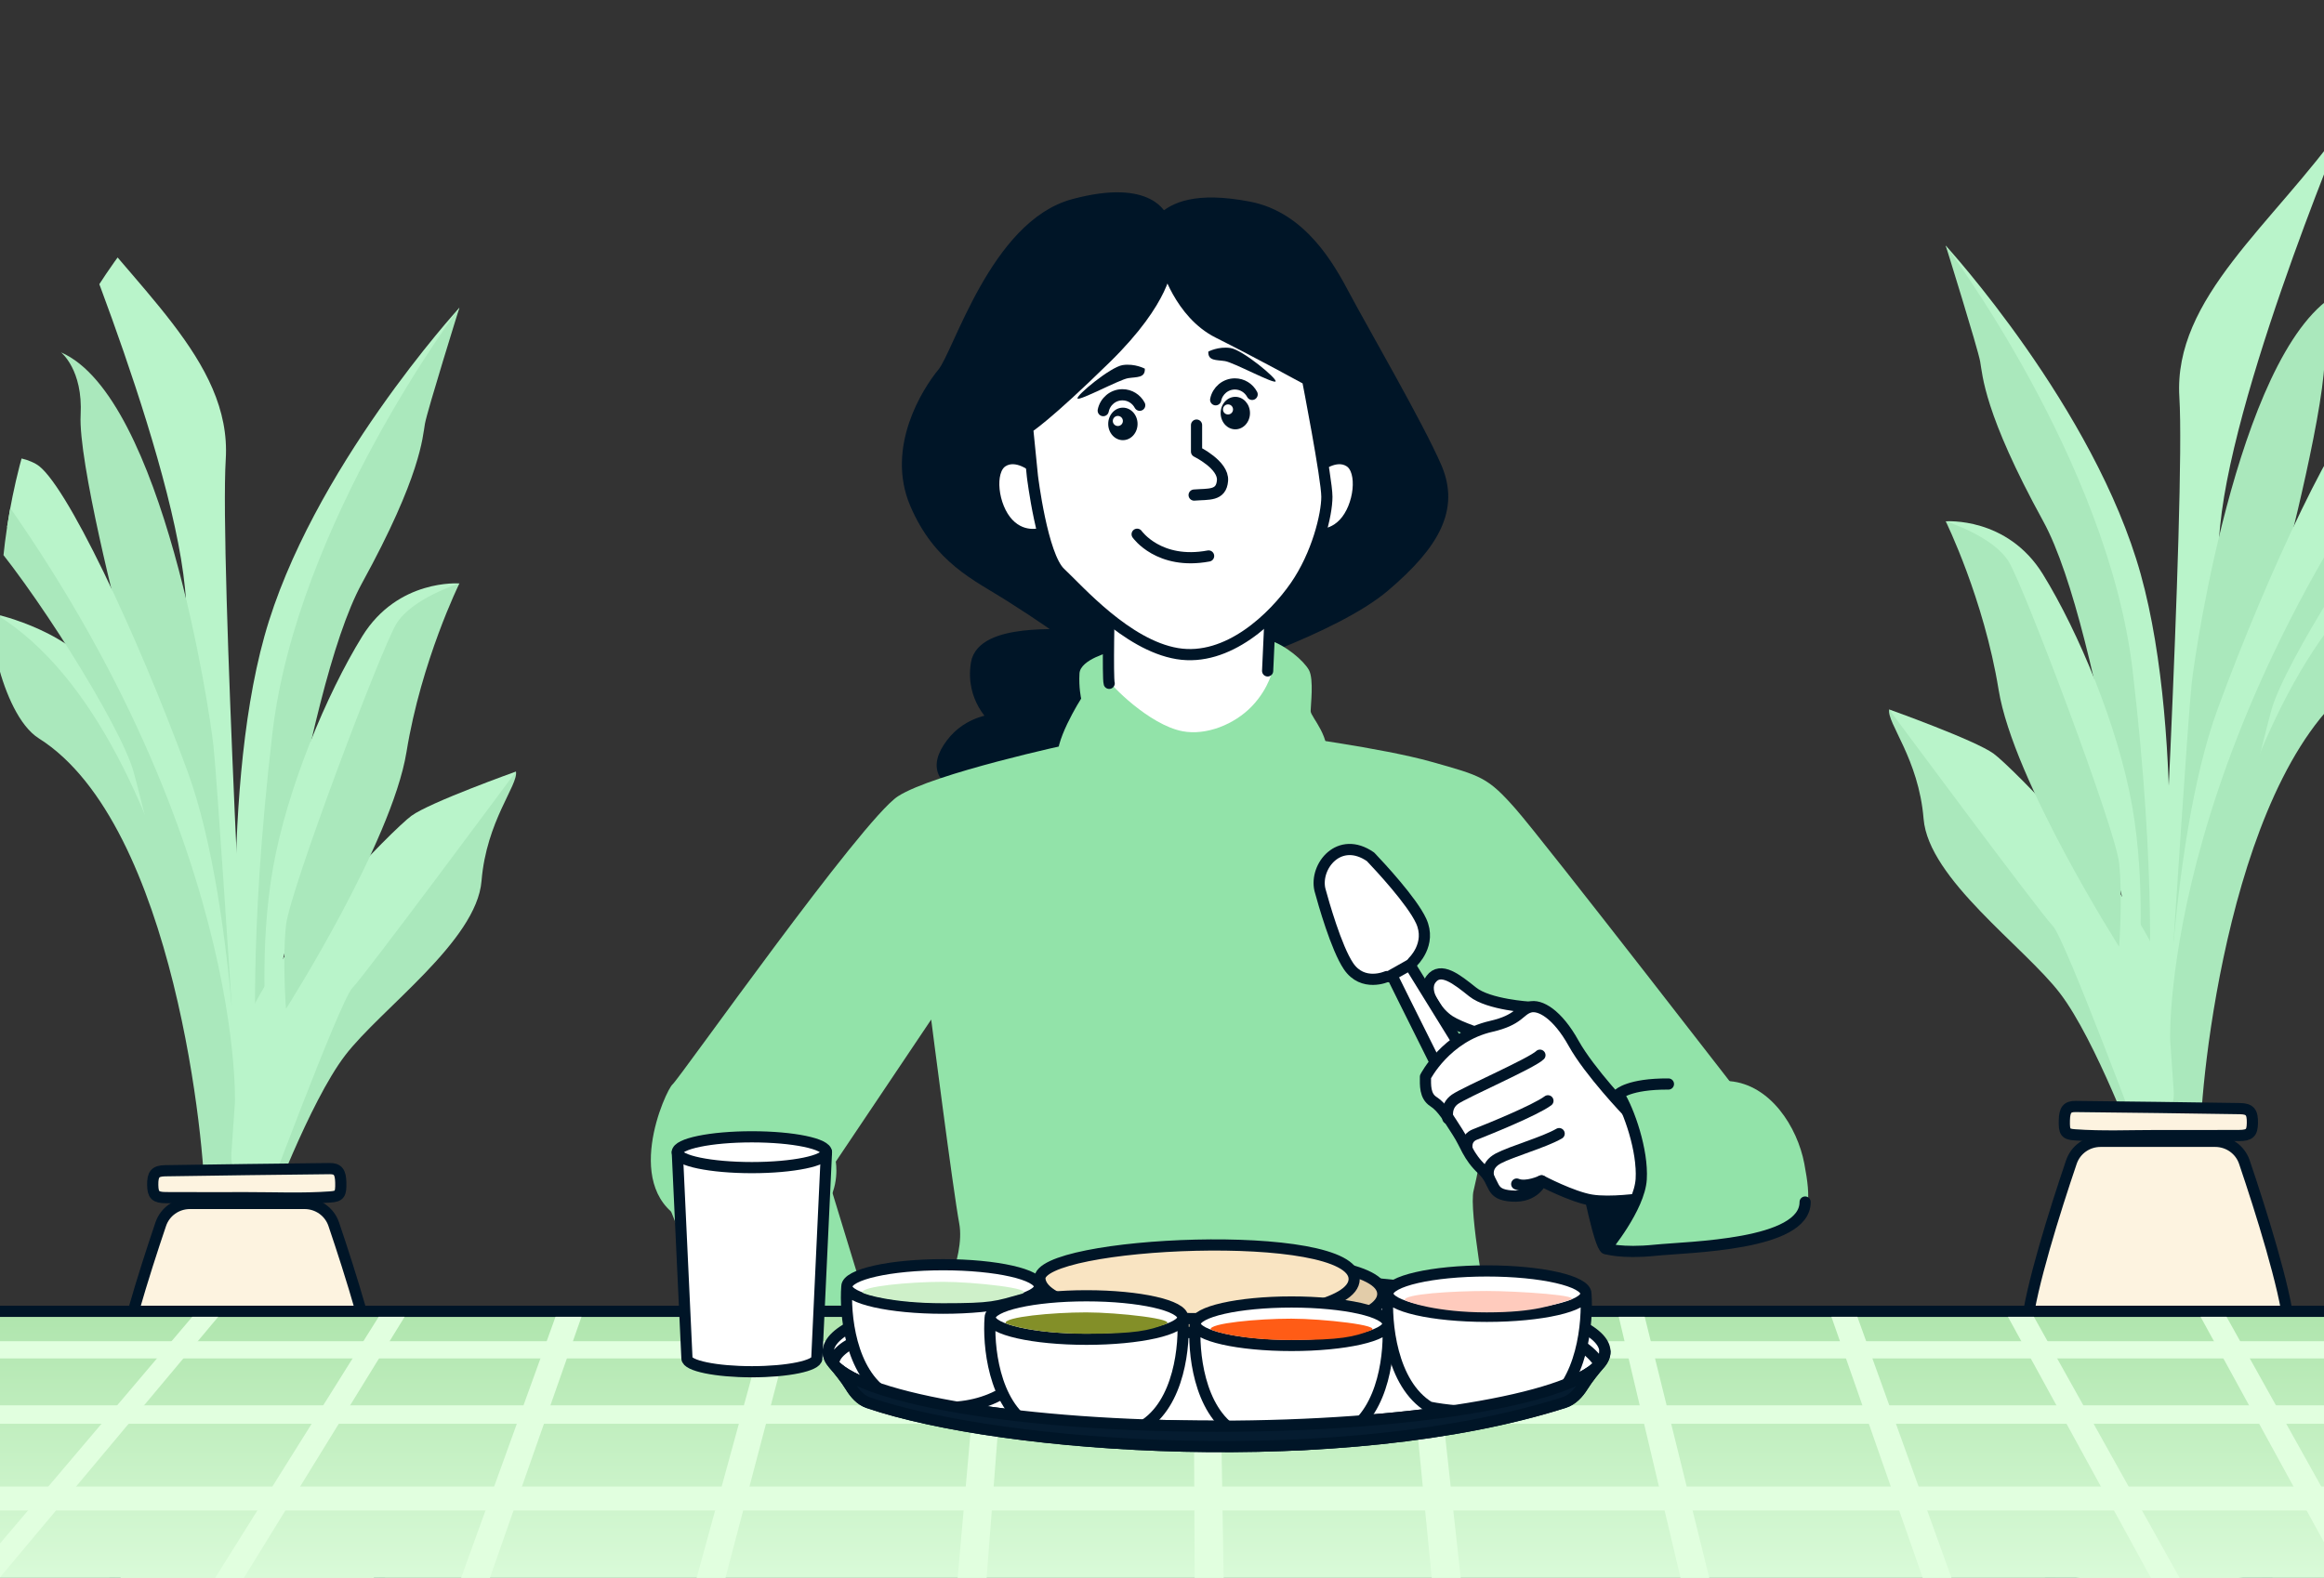 <svg width="374" height="254" viewBox="0 0 374 254" fill="none" xmlns="http://www.w3.org/2000/svg">
<rect x="0" y="0" width="374" height="254" fill="#333333" stroke="none"/>
<g clip-path="url(#clip0_1_22609)">
<path d="M377.244 20C377.244 20 357.058 68.09 357.058 88.87C357.058 109.649 349.247 167.437 349.247 167.437L347.1 165.458C347.1 165.458 351.715 79.964 350.725 63.934C349.736 47.904 365.766 36.228 377.244 20Z" fill="#B9F4CA"/>
<path d="M377.245 46.717C377.245 46.717 373.683 49.487 374.079 56.81C374.474 64.132 368.141 89.213 366.756 94.088C365.371 98.963 349.767 151.878 349.767 151.878C349.767 151.878 352.111 115.586 352.705 110.045C353.299 104.504 360.819 53.841 377.245 46.717Z" fill="#AAE8BC"/>
<path d="M348.352 160.313C348.352 160.313 351.939 119.15 344.505 92.433C337.071 65.716 313.125 39.535 313.125 39.535C313.125 39.535 337.863 100.151 338.852 105.297C339.842 110.442 345.779 160.313 345.779 160.313H348.352Z" fill="#B9F4CA"/>
<path d="M345.779 160.313C345.779 160.313 338.37 101.305 328.815 83.907C319.26 66.508 319.062 60.373 318.666 58.196C318.27 56.019 313.125 39.535 313.125 39.535C313.125 39.535 339.248 74.184 343.206 107.947C347.164 141.711 345.779 160.313 345.779 160.313Z" fill="#AAE8BC"/>
<path d="M348.352 177.508C348.352 177.508 348.747 136.369 356.861 114.204C364.975 92.038 376.652 67.301 381.203 64.728C385.755 62.155 388.13 65.718 396.64 56.812C405.149 47.907 372.496 94.091 372.496 94.091C372.496 94.091 359.593 125.119 355.555 154.888C351.518 184.657 348.352 177.508 348.352 177.508Z" fill="#B9F4CA"/>
<path d="M387.733 88.871C387.733 88.871 374.523 91.84 370.738 99.756C366.953 107.672 353.713 128.159 351.319 144.283C348.925 160.408 349.262 181.342 349.262 181.342C349.262 181.342 359.632 133.399 368.834 118.952C378.036 104.505 387.733 88.871 387.733 88.871Z" fill="#B9F4CA"/>
<path d="M304.022 114.201C303.626 116.378 308.771 122.117 309.563 131.814C310.355 141.512 325.791 152.396 331.53 159.916C337.269 167.437 343.998 185.644 343.998 185.644H347.014C347.014 185.644 350.726 165.26 334.894 145.668C319.062 126.075 304.022 114.201 304.022 114.201Z" fill="#AAE8BC"/>
<path d="M348.747 185.644C348.747 185.644 351.776 166.249 347.392 154.573C343.008 142.897 323.812 123.502 320.843 121.326C317.875 119.149 304.021 114.201 304.021 114.201C304.021 114.201 328.363 147.053 330.342 149.032C332.321 151.011 345.185 185.644 345.185 185.644H348.747Z" fill="#B9F4CA"/>
<path d="M313.125 83.923C313.125 83.923 323.02 83.131 328.759 92.433C334.498 101.734 340.831 116.874 343.107 129.638C345.383 142.403 344.196 155.761 344.196 155.761C344.196 155.761 338.654 131.518 337.071 128.352C335.488 125.185 318.171 87.881 313.125 83.923Z" fill="#B9F4CA"/>
<path d="M341.029 152.396C341.029 152.396 324.01 125.679 321.635 111.034C319.26 96.39 313.125 83.922 313.125 83.922C313.125 83.922 320.786 86.297 323.289 90.453C325.791 94.609 340.429 133.376 341.029 138.938C341.629 144.501 341.029 152.396 341.029 152.396Z" fill="#AAE8BC"/>
<path d="M387.734 88.871C389.768 87.628 387.109 104.885 380.808 108.859C358.841 122.712 353.944 175.481 354.142 183.199L349.189 182.082C349.189 182.082 355.674 108.463 387.734 88.871Z" fill="#AAE8BC"/>
<path d="M396.639 56.809C396.639 56.809 398.222 66.11 390.108 75.016C381.994 83.921 367.691 106.69 365.568 114.2C363.445 121.71 349.986 178.103 349.986 178.103L349.246 167.436C349.246 167.436 347.559 117.762 396.639 56.809Z" fill="#AAE8BC"/>
<path d="M338.034 183.73H347.825H356.497C358.614 183.73 360.502 185.058 361.184 187.062C363.845 194.89 367.758 207.409 368.339 213.291C369.101 221.01 369.777 230.198 368.255 247.422C367.95 250.869 365.635 253.826 362.248 254.533C355.252 255.992 344.383 256.937 332.631 254.519C329.078 253.789 326.563 250.705 326.248 247.092C324.763 230.08 325.435 220.961 326.193 213.291C326.774 207.409 330.686 194.89 333.348 187.062C334.029 185.058 335.918 183.73 338.034 183.73Z" fill="#FDF3E0" stroke="#001527" stroke-width="1.8" stroke-linecap="round"/>
<path d="M347.32 182.8C342.839 182.797 338.354 183.004 333.877 182.68C332.389 182.572 332.165 182.229 332.214 180.334C332.256 178.682 332.672 178.105 334.007 178.119C342.834 178.214 351.66 178.323 360.486 178.463C362.092 178.488 362.504 179.047 362.475 180.773C362.448 182.354 362.049 182.781 360.353 182.791C356.009 182.818 351.664 182.8 347.32 182.8Z" fill="#FDF3E0" stroke="#001527" stroke-width="1.8"/>
<path d="M9.81 30C9.81 30 29.996 78.09 29.996 98.87C29.996 119.649 37.808 177.437 37.808 177.437L39.955 175.458C39.955 175.458 35.34 89.964 36.329 73.934C37.319 57.904 21.289 46.228 9.81 30Z" fill="#B9F4CA"/>
<path d="M9.81 56.717C9.81 56.717 13.372 59.487 12.976 66.81C12.58 74.132 18.913 99.213 20.299 104.088C21.684 108.963 37.288 161.878 37.288 161.878C37.288 161.878 34.943 125.586 34.35 120.045C33.756 114.504 26.235 63.841 9.81 56.717Z" fill="#AAE8BC"/>
<path d="M38.703 170.313C38.703 170.313 35.115 129.15 42.55 102.433C49.984 75.716 73.93 49.535 73.93 49.535C73.93 49.535 49.192 110.151 48.202 115.297C47.213 120.442 41.276 170.313 41.276 170.313H38.703Z" fill="#B9F4CA"/>
<path d="M41.276 170.313C41.276 170.313 48.684 111.305 58.24 93.907C67.795 76.508 67.993 70.373 68.388 68.196C68.784 66.019 73.93 49.535 73.93 49.535C73.93 49.535 47.807 84.184 43.849 117.947C39.891 151.711 41.276 170.313 41.276 170.313Z" fill="#AAE8BC"/>
<path d="M38.703 187.508C38.703 187.508 38.307 146.369 30.193 124.204C22.079 102.039 10.403 77.301 5.851 74.728C1.3 72.155 -1.075 75.718 -9.585 66.812C-18.095 57.907 14.559 104.09 14.559 104.09C14.559 104.09 27.462 135.119 31.499 164.888C35.537 194.657 38.703 187.508 38.703 187.508Z" fill="#B9F4CA"/>
<path d="M-0.678 98.871C-0.678 98.871 12.532 101.84 16.317 109.756C20.102 117.672 33.342 138.159 35.736 154.283C38.13 170.408 37.792 191.342 37.792 191.342C37.792 191.342 27.423 143.399 18.221 128.952C9.019 114.505 -0.678 98.871 -0.678 98.871Z" fill="#B9F4CA"/>
<path d="M83.033 124.201C83.429 126.378 78.283 132.117 77.492 141.814C76.7 151.512 61.264 162.396 55.525 169.916C49.785 177.437 43.057 195.644 43.057 195.644H40.041C40.041 195.644 36.328 175.26 52.16 155.668C67.992 136.075 83.033 124.201 83.033 124.201Z" fill="#AAE8BC"/>
<path d="M38.307 195.644C38.307 195.644 35.278 176.249 39.663 164.573C44.047 152.897 63.243 133.502 66.212 131.326C69.18 129.149 83.033 124.201 83.033 124.201C83.033 124.201 58.691 157.053 56.712 159.032C54.733 161.011 41.87 195.644 41.87 195.644H38.307Z" fill="#B9F4CA"/>
<path d="M73.93 93.923C73.93 93.923 64.035 93.131 58.295 102.433C52.556 111.734 46.224 126.874 43.948 139.638C41.672 152.403 42.859 165.761 42.859 165.761C42.859 165.761 48.4 141.518 49.984 138.352C51.567 135.185 68.883 97.881 73.93 93.923Z" fill="#B9F4CA"/>
<path d="M46.026 162.396C46.026 162.396 63.045 135.679 65.42 121.034C67.795 106.39 73.93 93.922 73.93 93.922C73.93 93.922 66.268 96.297 63.766 100.453C61.264 104.609 46.626 143.376 46.026 148.938C45.425 154.501 46.026 162.396 46.026 162.396Z" fill="#AAE8BC"/>
<path d="M-0.68 98.871C-2.713 97.628 -0.054 114.885 6.247 118.859C28.214 132.712 33.11 185.481 32.913 193.199L37.865 192.082C37.865 192.082 31.38 118.463 -0.68 98.871Z" fill="#AAE8BC"/>
<path d="M-9.584 66.809C-9.584 66.809 -11.167 76.11 -3.053 85.016C5.061 93.921 19.363 116.69 21.487 124.2C23.61 131.71 37.069 188.103 37.069 188.103L37.809 177.436C37.808 177.436 39.496 127.762 -9.584 66.809Z" fill="#AAE8BC"/>
<path d="M49.02 193.73H39.23H30.557C28.441 193.73 26.552 195.058 25.871 197.062C23.209 204.89 19.297 217.409 18.716 223.291C17.954 231.01 17.278 240.198 18.8 257.422C19.104 260.869 21.419 263.826 24.806 264.533C31.803 265.992 42.671 266.937 54.424 264.519C57.976 263.789 60.492 260.705 60.807 257.092C62.291 240.08 61.619 230.961 60.862 223.291C60.281 217.409 56.368 204.89 53.707 197.062C53.026 195.058 51.137 193.73 49.02 193.73Z" fill="#FDF3E0" stroke="#001527" stroke-width="1.8" stroke-linecap="round"/>
<path d="M39.734 192.8C44.215 192.797 48.701 193.004 53.177 192.68C54.666 192.572 54.889 192.229 54.841 190.334C54.798 188.682 54.383 188.105 53.047 188.119C44.221 188.214 35.395 188.323 26.569 188.463C24.963 188.488 24.55 189.047 24.58 190.773C24.607 192.354 25.006 192.781 26.702 192.791C31.046 192.818 35.39 192.8 39.734 192.8Z" fill="#FDF3E0" stroke="#001527" stroke-width="1.8"/>
<path d="M395.846 211.09H-12.803L-65.066 262.844H433.334L395.846 211.09Z" fill="url(#paint0_linear_1_22609)" stroke="#001527" stroke-width="1.8" stroke-miterlimit="10" stroke-linecap="round" stroke-linejoin="round"/>
<path d="M387.585 218.68H-17.497L-15.559 215.906H385.647L387.585 218.68ZM392.856 226.222H-22.769L-24.85 229.2H394.938L392.856 226.222ZM401.999 239.303H-31.911L-36.481 243.15H405.526L401.999 239.303Z" fill="#E1FFDF"/>
<path d="M316.428 260.583H311.727L294.726 211.969H298.905L316.428 260.583ZM264.685 211.969H260.505L272.244 261.582H276.945L264.685 211.969ZM230.463 211.969H226.284L230.762 257.582H235.462L230.463 211.969ZM196.242 211.969H192.063L192.278 257.582H196.979L196.242 211.969ZM162.021 211.969H157.841L153.795 257.582H158.495L162.021 211.969ZM127.8 211.969H123.62L110.312 260.582H115.013L127.8 211.969ZM93.579 211.969H89.399L71.829 260.583H76.529L93.579 211.969Z" fill="#E1FFDF"/>
<path d="M350.29 261.582H354.99L327.315 211.969H323.136L350.29 261.582Z" fill="#E1FFDF"/>
<path d="M381.29 261.582H385.99L358.315 211.969H354.136L381.29 261.582Z" fill="#E1FFDF"/>
<path d="M60.941 211.969H65.121L34.58 261.583H29.88L60.941 211.969Z" fill="#E1FFDF"/>
<path d="M30.942 211.969H35.121L-6.42 261.583H-11.12L30.942 211.969Z" fill="#E1FFDF"/>
<path d="M187.064 35.219C187.064 35.219 185.312 29.558 172.776 32.928C160.241 36.298 154.311 56.92 151.749 60.021C149.189 63.121 143.527 72.152 147.301 81.048C151.075 89.944 157.276 92.639 162.398 95.874C167.519 99.11 171.159 101.67 171.429 102.075C171.698 102.479 158.085 100.996 157.141 106.792C156.198 112.588 160.241 115.823 160.241 115.823C160.241 115.823 155.928 115.958 153.098 119.732C150.267 123.506 151.21 126.471 158.894 127.685C166.577 128.898 194.612 127.685 194.612 127.685V107.601C194.612 107.601 214.696 101.266 222.783 94.392C230.871 87.517 233.971 81.856 231.14 75.252C228.309 68.647 219.009 52.608 216.448 47.755C213.887 42.903 209.439 34.95 200.948 33.333C192.456 31.715 188.951 33.467 187.064 35.219Z" fill="#001527" stroke="#001527" stroke-width="1.8" stroke-miterlimit="10" stroke-linecap="round" stroke-linejoin="round"/>
<path d="M172.244 119.757C172.244 119.757 150.267 124.481 144.516 128.179C138.765 131.875 109.257 173.741 108.23 174.562C107.203 175.384 99.604 191.815 110.695 196.745C137.5 203.5 134.5 187 134.5 187L149.856 164.123C149.856 164.123 153.348 191.44 154.375 196.985C155.402 202.531 150.678 211.363 150.678 211.363H239.408C239.408 211.363 236.327 194.726 237.148 191.645C237.97 188.565 242.078 166.177 242.078 166.177L255.634 185.484L282.746 179.733C282.746 179.733 248.445 135.368 243.926 130.233C239.408 125.098 238.381 124.893 230.37 122.634C222.36 120.374 206.545 118.32 206.545 118.32L172.244 119.757Z" fill="#92E3A9"/>
<path d="M106 190L114.035 210.18H139.519L133.653 191L106 190Z" fill="#92E3A9"/>
<path d="M178.842 104.905C178.842 104.905 173.854 106.118 173.72 108.41C173.585 110.701 173.989 112.453 173.989 112.453C173.989 112.453 169.272 119.867 170.35 122.562C171.428 125.258 180.593 133.48 192.051 134.154C203.508 134.828 212.269 126.336 213.347 122.562C214.425 118.788 210.921 115.419 210.921 114.475C210.921 113.531 211.46 109.353 210.651 107.87C209.842 106.387 206.877 103.827 204.182 103.018C201.486 102.209 180.055 104.096 178.842 104.905Z" fill="#92E3A9"/>
<path d="M177.629 96.684C177.629 96.684 178.033 108.545 178.303 109.354C178.572 110.163 184.948 116.694 190.299 117.711C194.112 118.434 198.656 116.632 201.487 113.667C204.317 110.702 204.856 107.602 204.856 107.602L203.643 96.954L177.629 96.684Z" fill="white"/>
<path d="M178.5 110C178.23 109.192 178.5 96.954 178.5 96.954L204.5 96.955L204 108" stroke="#001527" stroke-width="1.8" stroke-miterlimit="10" stroke-linecap="round" stroke-linejoin="round"/>
<path d="M166.441 75.251C166.441 75.251 163.61 72.825 161.319 74.308C159.027 75.791 159.701 81.587 162.262 84.282C164.823 86.978 167.923 85.765 167.923 85.765L166.441 75.251Z" fill="white" stroke="#001527" stroke-width="1.8" stroke-miterlimit="10" stroke-linecap="round" stroke-linejoin="round"/>
<path d="M212.084 75.251C212.084 75.251 214.915 72.825 217.206 74.308C219.498 75.791 218.824 81.587 216.263 84.282C213.702 86.978 210.602 85.765 210.602 85.765L212.084 75.251Z" fill="white" stroke="#001527" stroke-width="1.8" stroke-miterlimit="10" stroke-linecap="round" stroke-linejoin="round"/>
<path d="M187.704 42.678C187.704 42.678 187.704 48.115 177.993 57.632C168.282 67.148 165.369 68.896 165.369 68.896L166.146 76.665C166.146 76.665 167.7 89.483 170.613 92.202C173.526 94.921 181.295 103.854 189.452 105.214C197.609 106.574 204.988 99.388 208.484 94.338C211.98 89.288 213.534 82.879 213.534 79.966C213.534 77.053 210.427 61.127 210.427 61.127C210.427 61.127 202.27 56.66 196.055 53.553C189.84 50.447 187.704 42.678 187.704 42.678Z" fill="white" stroke="#001527" stroke-width="1.8" stroke-miterlimit="10" stroke-linecap="round" stroke-linejoin="round"/>
<path d="M192.559 68.43V72.702C192.559 72.702 196.933 74.829 196.738 77.353C196.544 79.879 194.501 79.5 192.171 79.694" stroke="#001527" stroke-width="1.8" stroke-miterlimit="10" stroke-linecap="round" stroke-linejoin="round"/>
<path d="M183 86C183 86 186.5 91 194.5 89.5" stroke="#001527" stroke-width="1.8" stroke-miterlimit="10" stroke-linecap="round" stroke-linejoin="round"/>
<path d="M183.067 68.241C183.067 69.685 182.009 70.856 180.705 70.856C179.401 70.856 178.344 69.685 178.344 68.241C178.344 66.796 179.401 65.625 180.705 65.625C182.009 65.624 183.067 66.796 183.067 68.241Z" fill="#001527"/>
<path d="M179.894 68.577C180.342 68.577 180.705 68.214 180.705 67.766C180.705 67.318 180.342 66.955 179.894 66.955C179.446 66.955 179.083 67.318 179.083 67.766C179.083 68.214 179.446 68.577 179.894 68.577Z" fill="white"/>
<path d="M177.543 66.101C177.837 64.644 179.108 63.549 180.633 63.549C181.835 63.549 182.88 64.231 183.412 65.234" stroke="#001527" stroke-width="1.8" stroke-miterlimit="10" stroke-linecap="round" stroke-linejoin="round"/>
<path d="M201.16 66.497C201.16 67.941 200.103 69.112 198.799 69.112C197.495 69.112 196.438 67.941 196.438 66.497C196.438 65.052 197.495 63.881 198.799 63.881C200.103 63.881 201.16 65.052 201.16 66.497Z" fill="#001527"/>
<path d="M197.622 66.72C198.07 66.72 198.433 66.357 198.433 65.909C198.433 65.461 198.07 65.098 197.622 65.098C197.174 65.098 196.811 65.461 196.811 65.909C196.811 66.357 197.174 66.72 197.622 66.72Z" fill="white"/>
<path d="M195.637 64.355C195.931 62.898 197.203 61.803 198.727 61.803C199.929 61.803 200.974 62.485 201.506 63.487" stroke="#001527" stroke-width="1.8" stroke-miterlimit="10" stroke-linecap="round" stroke-linejoin="round"/>
<path d="M184.237 59.349C184.237 59.349 182.638 58.477 180.677 58.768C178.715 59.059 173.12 63.709 173.41 64.145C173.701 64.581 180.168 61.094 181.548 60.876C182.929 60.657 184.309 60.876 184.237 59.349Z" fill="#001527"/>
<path d="M194.453 56.603C194.453 56.603 196.051 55.731 198.013 56.022C199.975 56.313 205.57 60.963 205.279 61.399C204.989 61.835 198.522 58.347 197.142 58.129C195.761 57.911 194.38 58.129 194.453 56.603Z" fill="#001527"/>
<path d="M255.325 189.954C255.325 189.954 257.419 200.703 258.396 200.982C259.373 201.261 264.12 196.515 264.818 194.002C265.516 191.49 265.935 189.954 263.003 189.256C260.072 188.558 255.325 189.954 255.325 189.954Z" fill="#001527" stroke="#001527" stroke-width="1.8" stroke-miterlimit="10" stroke-linecap="round" stroke-linejoin="round"/>
<path d="M246.146 162.131C246.146 162.131 239.576 161.744 236.999 159.683C234.422 157.622 231.846 155.56 230.299 157.622C228.753 159.683 231.458 163.161 233.263 164.321C235.066 165.481 238.932 166.641 238.932 166.641L247.306 165.095C247.306 165.095 247.564 162.517 246.146 162.131Z" fill="white" stroke="#001527" stroke-width="1.8" stroke-miterlimit="10" stroke-linecap="round" stroke-linejoin="round"/>
<path d="M228.7 148.247C227.22 145.049 222.061 139.506 220.564 137.933C215.541 134.438 211.541 139.439 212.411 143.209C212.979 145.305 215.041 152.591 217.006 155.516C219.314 158.95 223.171 157.204 223.171 157.204L225.982 157.312L227.349 154.852C227.349 154.852 230.438 152.001 228.7 148.247Z" fill="white" stroke="#001527" stroke-width="1.8" stroke-miterlimit="10" stroke-linecap="round" stroke-linejoin="round"/>
<path d="M226.889 155.322C226.889 155.322 243.051 181.412 243.191 181.925C243.332 182.437 243.059 185.104 241.76 185.687C240.462 186.27 238.918 185.365 238.265 184.993C237.612 184.622 223.97 156.965 223.97 156.965L226.889 155.322Z" fill="white" stroke="#001527" stroke-width="1.8" stroke-miterlimit="10" stroke-linecap="round" stroke-linejoin="round"/>
<path d="M261.993 179.008C261.993 179.008 255.809 172.567 253.232 167.929C250.655 163.291 247.821 161.616 246.146 162.131C244.471 162.646 244.471 164.192 239.962 165.223C232.694 166.884 229.397 173.339 229.397 173.339C229.397 174.628 229.268 176.432 230.686 177.333C232.103 178.235 233.134 180.039 234.551 182.229C235.968 184.419 236.226 186.094 238.545 188.285C240.864 190.475 239.576 192.278 243.312 192.536C247.048 192.793 248.079 190.088 248.079 190.088C248.079 190.088 252.975 192.665 256.067 193.18C259.159 193.695 264.168 192.946 264.168 192.946C264.168 192.946 264.441 187.254 263.797 183.26C263.153 179.266 261.993 179.008 261.993 179.008Z" fill="white" stroke="#001527" stroke-width="1.8" stroke-miterlimit="10" stroke-linecap="round" stroke-linejoin="round"/>
<path d="M233.004 180.039C233.004 180.039 232.489 178.107 234.164 176.947C235.839 175.788 246.532 171.15 247.82 169.861" stroke="#001527" stroke-width="1.8" stroke-miterlimit="10" stroke-linecap="round" stroke-linejoin="round"/>
<path d="M236.096 184.934C236.096 184.934 235.71 183.259 237.385 182.614C239.06 181.97 247.048 178.749 249.109 177.203" stroke="#001527" stroke-width="1.8" stroke-miterlimit="10" stroke-linecap="round" stroke-linejoin="round"/>
<path d="M239.575 189.443C239.575 189.443 238.931 187.64 241.121 186.48C243.312 185.321 248.465 183.903 250.913 182.486" stroke="#001527" stroke-width="1.8" stroke-miterlimit="10" stroke-linecap="round" stroke-linejoin="round"/>
<path d="M248.079 190.088C248.079 190.088 245.631 191.247 244.085 190.603" stroke="#001527" stroke-width="1.8" stroke-miterlimit="10" stroke-linecap="round" stroke-linejoin="round"/>
<path d="M260.49 176.134C260.49 176.134 271.798 173.482 278.359 174.04C284.92 174.598 289.247 181.439 290.364 187.302C291.481 193.165 291.341 195.817 288.13 197.911C284.92 200.005 271.798 200.703 266.353 201.262C260.909 201.82 258.396 200.982 258.396 200.982C258.396 200.982 263.841 194.421 264.12 189.815C264.399 185.208 262.165 178.787 260.49 176.134Z" fill="#92E3A9"/>
<path d="M268.5 174.501C262.141 174.461 260.49 176.134 260.49 176.134C262.165 178.787 264.399 185.208 264.12 189.815C263.841 194.421 258.396 200.982 258.396 200.982C258.396 200.982 260.909 201.82 266.353 201.261C271.798 200.703 290.5 200.5 290.5 193.5" stroke="#001527" stroke-width="1.8" stroke-miterlimit="10" stroke-linecap="round" stroke-linejoin="round"/>
<path d="M109 185.479L110.549 218.661C110.549 219.853 115.228 220.819 121 220.819C126.772 220.819 131.451 219.853 131.451 218.661L133 185.479H109Z" fill="white" stroke="#001527" stroke-width="1.8" stroke-miterlimit="10" stroke-linecap="round" stroke-linejoin="round"/>
<path d="M133 185.479C133 186.847 127.627 187.957 121 187.957C114.373 187.957 109 186.848 109 185.479C109 184.11 114.373 183 121 183C127.627 183 133 184.11 133 185.479Z" fill="white" stroke="#001527" stroke-width="1.8" stroke-miterlimit="10" stroke-linecap="round" stroke-linejoin="round"/>
<path fill-rule="evenodd" clip-rule="evenodd" d="M257.419 219.59C257.987 218.939 258.283 218.271 258.283 217.59C258.283 210.962 230.301 205.59 195.783 205.59C161.265 205.59 133.283 210.962 133.283 217.59C133.283 218.271 133.579 218.939 134.147 219.59C134.17 219.616 134.193 219.641 134.216 219.667M257.419 219.59C257.397 219.616 257.374 219.641 257.35 219.667L257.419 219.59Z" fill="white"/>
<path d="M254.719 223.136C255.533 221.831 256.659 220.447 257.35 219.667C252.227 225.304 226.612 229.59 195.783 229.59C164.955 229.59 139.339 225.304 134.216 219.667C134.924 220.465 136.086 221.897 136.905 223.228C137.584 224.332 138.494 225.377 139.721 225.797C161.364 233.199 216.221 237.067 251.729 225.768C253.021 225.357 254 224.286 254.719 223.136Z" fill="#051C30"/>
<path d="M257.419 219.59C247.283 202.09 134.147 207.09 134.147 219.59C134.17 219.616 134.193 219.641 134.216 219.667C139.339 225.304 164.955 229.59 195.783 229.59C226.612 229.59 252.227 225.304 257.35 219.667C257.374 219.641 257.397 219.616 257.419 219.59Z" fill="white"/>
<path d="M258.283 217.59C258.283 210.962 230.301 205.59 195.783 205.59C161.265 205.59 133.283 210.962 133.283 217.59C133.283 218.271 133.579 218.939 134.147 219.59M258.283 217.59C258.283 218.271 257.987 218.939 257.419 219.59M258.283 217.59C258.283 218.298 257.964 218.992 257.35 219.667M134.147 219.59C134.147 207.09 247.283 202.09 257.419 219.59M134.147 219.59C134.17 219.616 134.193 219.641 134.216 219.667M257.419 219.59C257.397 219.616 257.374 219.641 257.35 219.667M257.35 219.667C256.659 220.447 255.533 221.831 254.719 223.136M257.35 219.667C252.227 225.304 226.612 229.59 195.783 229.59C164.955 229.59 139.339 225.304 134.216 219.667M254.719 223.136C254 224.286 253.021 225.357 251.729 225.768M254.719 223.136V223.136C254.004 224.28 253.014 225.359 251.729 225.768V225.768M251.729 225.768C216.221 237.067 161.364 233.199 139.721 225.797M139.721 225.797C138.494 225.377 137.584 224.332 136.905 223.228M139.721 225.797V225.797C138.497 225.378 137.582 224.33 136.905 223.228V223.228M136.905 223.228C136.086 221.897 134.924 220.465 134.216 219.667" stroke="#001527" stroke-width="1.8" stroke-miterlimit="10" stroke-linecap="round" stroke-linejoin="round"/>
<path d="M171.956 208.29C171.406 202.239 222.533 199.833 222.533 208.29C222.533 216.747 172.736 216.867 171.956 208.29Z" fill="#E2CCA9" stroke="#001527" stroke-width="1.8" stroke-linecap="round"/>
<path d="M167.35 205.888C166.8 199.836 217.927 197.431 217.927 205.888C217.927 214.345 168.13 214.464 167.35 205.888Z" fill="#F9E4C2" stroke="#001527" stroke-width="1.8" stroke-linecap="round"/>
<path d="M167.283 207.09C167.283 209.023 160.344 210.59 151.783 210.59C143.223 210.59 136.283 209.023 136.283 207.09C135.95 211.423 136.783 220.99 142.783 224.59C145.95 226.09 153.983 228.19 160.783 224.59C166.783 220.99 167.617 211.423 167.283 207.09Z" fill="white"/>
<path d="M151.783 210.59C160.344 210.59 167.283 209.023 167.283 207.09C167.283 205.157 160.344 203.59 151.783 203.59C143.223 203.59 136.283 205.157 136.283 207.09C136.283 209.023 143.223 210.59 151.783 210.59Z" fill="white"/>
<path d="M167.283 207.09C167.283 209.023 160.344 210.59 151.783 210.59C143.223 210.59 136.283 209.023 136.283 207.09M167.283 207.09C167.283 205.157 160.344 203.59 151.783 203.59C143.223 203.59 136.283 205.157 136.283 207.09M167.283 207.09C167.617 211.423 166.783 220.99 160.783 224.59C153.983 228.19 145.95 226.09 142.783 224.59C136.783 220.99 135.95 211.423 136.283 207.09" stroke="#001527" stroke-width="1.8"/>
<path d="M164.499 208.251C160.095 209.48 159.755 209.788 151.746 209.788C143.746 209.788 139.258 208.401 138.766 208.07C138.532 207.086 146.266 206.344 151.746 206.344C156.737 206.344 166.68 207.426 164.499 208.251Z" fill="#CEF0C9"/>
<path d="M223.346 213.09C223.346 215.023 216.406 216.59 207.846 216.59C199.285 216.59 192.346 215.023 192.346 213.09C192.346 211.157 199.285 209.59 207.846 209.59C216.406 209.59 223.346 211.157 223.346 213.09Z" fill="white"/>
<path d="M223.346 213.09C223.346 215.023 216.406 216.59 207.846 216.59C199.285 216.59 192.346 215.023 192.346 213.09C192.013 217.423 192.846 226.99 198.846 230.59C202.013 232.09 210.046 234.19 216.846 230.59C222.846 226.99 223.679 217.423 223.346 213.09Z" fill="white"/>
<path d="M223.346 213.09C223.346 215.023 216.406 216.59 207.846 216.59C199.285 216.59 192.346 215.023 192.346 213.09M223.346 213.09C223.346 211.157 216.406 209.59 207.846 209.59C199.285 209.59 192.346 211.157 192.346 213.09M223.346 213.09C223.679 217.423 222.846 226.99 216.846 230.59C210.046 234.19 202.013 232.09 198.846 230.59C192.846 226.99 192.013 217.423 192.346 213.09" stroke="#001527" stroke-width="1.8"/>
<path d="M190.346 212.09C190.346 214.023 183.406 215.59 174.846 215.59C166.285 215.59 159.346 214.023 159.346 212.09C159.346 210.157 166.285 208.59 174.846 208.59C183.406 208.59 190.346 210.157 190.346 212.09Z" fill="white"/>
<path d="M190.346 212.09C190.346 214.023 183.406 215.59 174.846 215.59C166.285 215.59 159.346 214.023 159.346 212.09C159.013 216.423 159.846 225.99 165.846 229.59C169.013 231.09 177.046 233.19 183.846 229.59C189.846 225.99 190.679 216.423 190.346 212.09Z" fill="white"/>
<path d="M190.346 212.09C190.346 214.023 183.406 215.59 174.846 215.59C166.285 215.59 159.346 214.023 159.346 212.09M190.346 212.09C190.346 210.157 183.406 208.59 174.846 208.59C166.285 208.59 159.346 210.157 159.346 212.09M190.346 212.09C190.679 216.423 189.846 225.99 183.846 229.59C177.046 233.19 169.013 231.09 165.846 229.59C159.846 225.99 159.013 216.423 159.346 212.09" stroke="#001527" stroke-width="1.8"/>
<path d="M187.561 213.169C184.899 214.177 182.817 214.706 174.809 214.706C166.809 214.706 162.32 213.319 161.828 212.988C161.594 212.004 169.328 211.262 174.809 211.262C179.799 211.262 189.743 212.344 187.561 213.169Z" fill="#838F28"/>
<path d="M220.561 214.183C217.899 215.191 215.817 215.719 207.809 215.719C199.809 215.719 195.32 214.333 194.828 214.002C194.594 213.018 202.328 212.275 207.809 212.275C212.799 212.275 222.743 213.357 220.561 214.183Z" fill="#FF5C16"/>
<path d="M255.219 208.244C255.219 210.262 248.084 211.898 239.283 211.898C230.482 211.898 223.348 210.262 223.348 208.244C223.348 206.226 230.482 204.59 239.283 204.59C248.084 204.59 255.219 206.226 255.219 208.244Z" fill="white"/>
<path d="M255.219 208.244C255.219 210.262 248.084 211.898 239.283 211.898C230.482 211.898 223.348 210.262 223.348 208.244C223.005 212.768 223.862 222.756 230.03 226.515C235.283 227.59 243.783 227.59 248.536 226.515C254.705 222.756 255.561 212.768 255.219 208.244Z" fill="white"/>
<path d="M255.219 208.244C255.219 210.262 248.084 211.898 239.283 211.898C230.482 211.898 223.348 210.262 223.348 208.244M255.219 208.244C255.219 206.226 248.084 204.59 239.283 204.59C230.482 204.59 223.348 206.226 223.348 208.244M255.219 208.244C255.561 212.768 254.705 222.756 248.536 226.515C243.783 227.59 235.283 227.59 230.03 226.515C223.862 222.756 223.005 212.768 223.348 208.244" stroke="#001527" stroke-width="1.8"/>
<path d="M252.55 209.29C249.804 210.039 247.254 211.262 239.246 211.262C231.246 211.262 226.56 209.621 226.068 209.29C225.833 208.306 233.765 207.818 239.246 207.818C244.236 207.818 255.265 208.55 252.55 209.29Z" fill="#FFCBBD"/>
<path d="M254.719 223.136C255.533 221.831 256.659 220.447 257.35 219.667C252.227 225.304 226.612 229.59 195.783 229.59C164.955 229.59 139.339 225.304 134.216 219.667C134.924 220.465 136.086 221.897 136.905 223.228C137.584 224.332 138.494 225.377 139.721 225.797C161.364 233.199 216.221 237.067 251.729 225.768C253.021 225.357 254 224.286 254.719 223.136Z" fill="#051C30"/>
<path d="M133.283 217.59C133.283 218.271 133.579 218.939 134.147 219.59C134.17 219.616 134.193 219.641 134.216 219.667M257.35 219.667C257.374 219.641 257.397 219.616 257.419 219.59C257.987 218.939 258.283 218.271 258.283 217.59C258.283 218.298 257.964 218.992 257.35 219.667ZM257.35 219.667C256.659 220.447 255.533 221.831 254.719 223.136M257.35 219.667C252.227 225.304 226.612 229.59 195.783 229.59C164.955 229.59 139.339 225.304 134.216 219.667M254.719 223.136C254 224.286 253.021 225.357 251.729 225.768M254.719 223.136V223.136C254.004 224.28 253.014 225.359 251.729 225.768V225.768M251.729 225.768C216.221 237.067 161.364 233.199 139.721 225.797M139.721 225.797C138.494 225.377 137.584 224.332 136.905 223.228M139.721 225.797V225.797C138.497 225.378 137.582 224.33 136.905 223.228V223.228M136.905 223.228C136.086 221.897 134.924 220.465 134.216 219.667" stroke="#001527" stroke-width="1.8" stroke-miterlimit="10" stroke-linecap="round" stroke-linejoin="round"/>
</g>
<defs>
<linearGradient id="paint0_linear_1_22609" x1="184.134" y1="211.09" x2="184.134" y2="262.844" gradientUnits="userSpaceOnUse">
<stop stop-color="#AFE5AD"/>
<stop offset="1" stop-color="#E2FFE1"/>
</linearGradient>
<clipPath id="clip0_1_22609">
<path d="M0 100C0 44.772 44.772 0 100 0H374V254H0V100Z" fill="white"/>
</clipPath>
</defs>
</svg>
